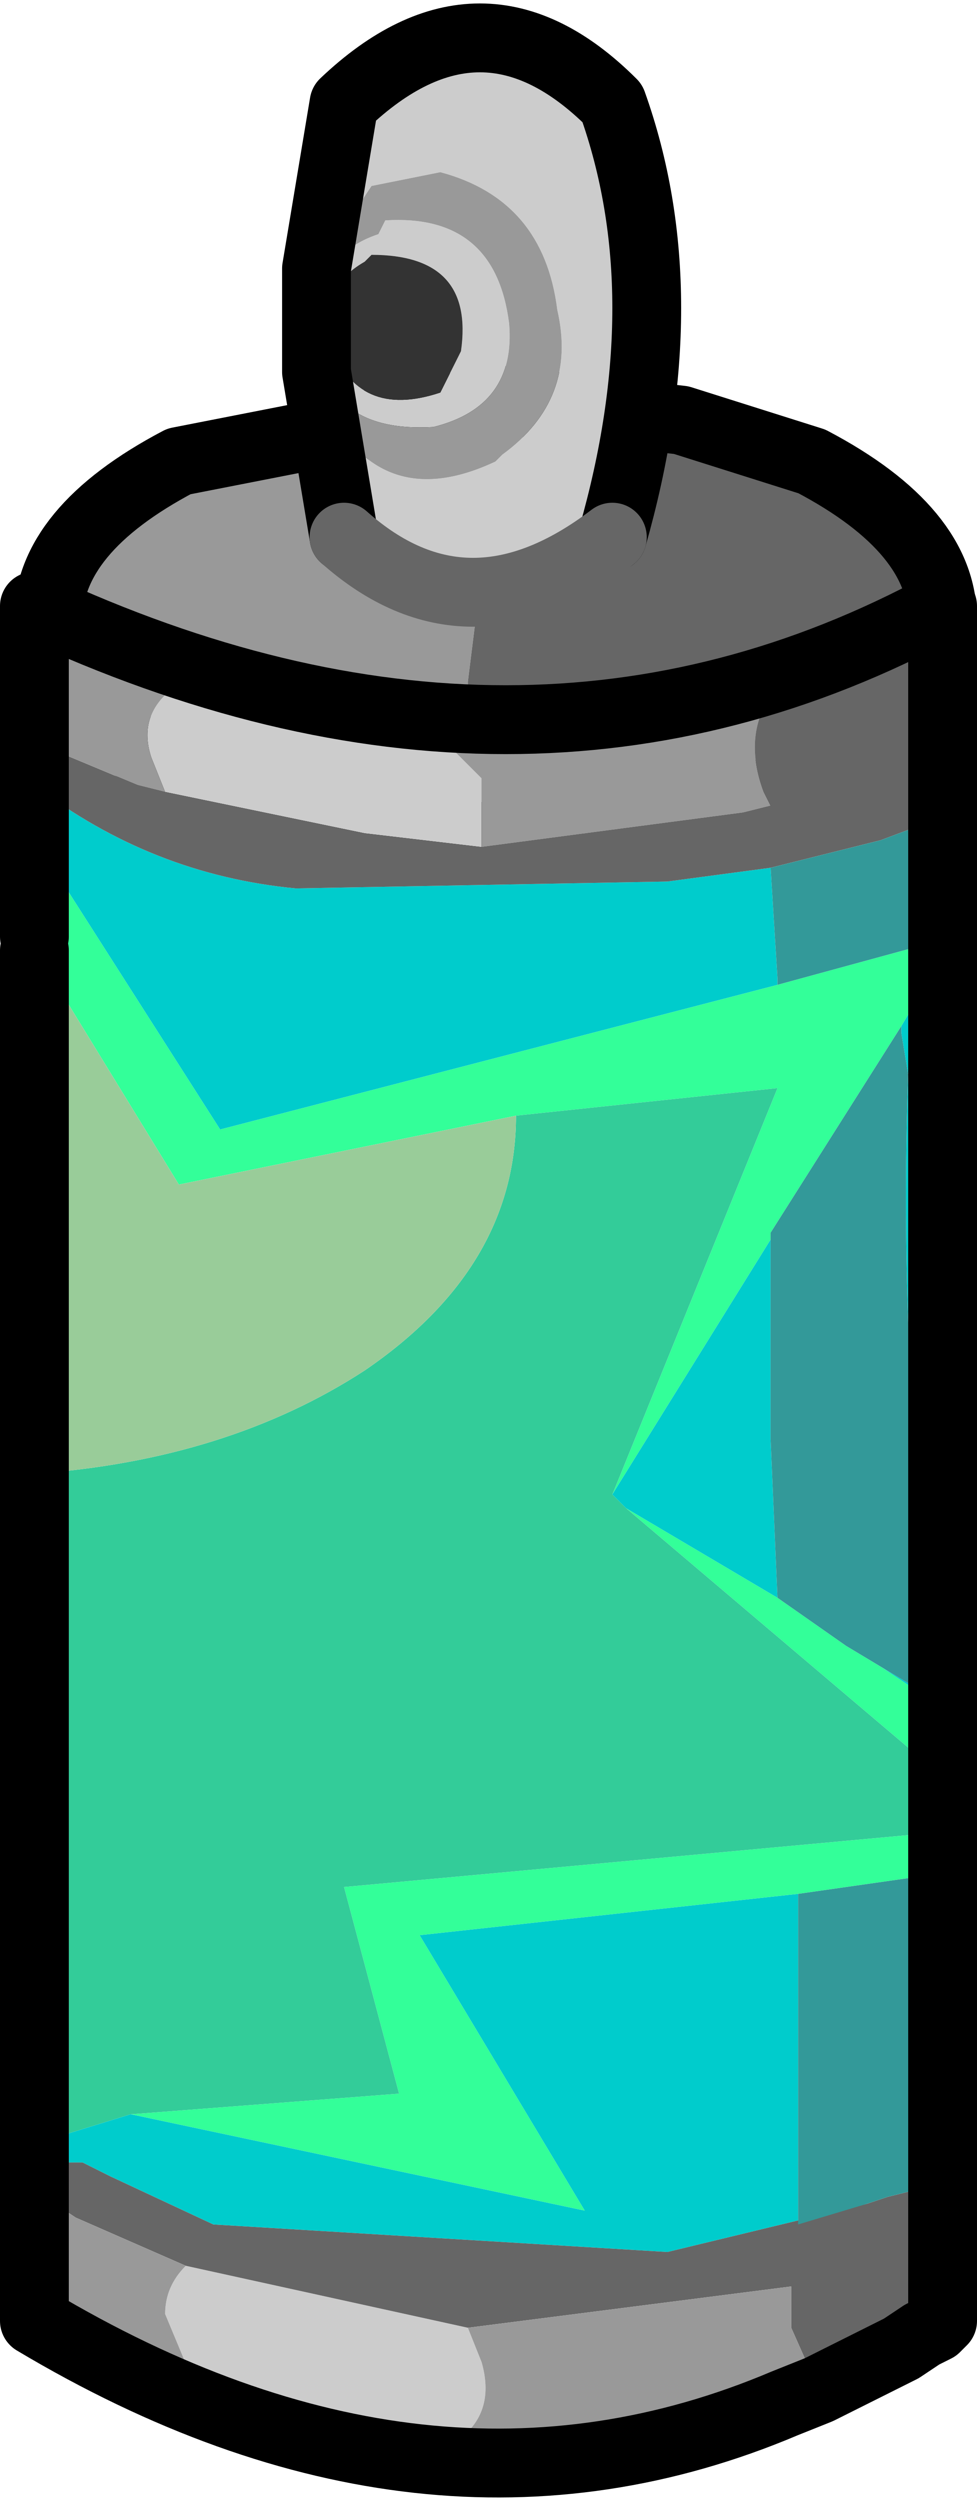 <?xml version="1.0" encoding="UTF-8" standalone="no"?>
<svg xmlns:xlink="http://www.w3.org/1999/xlink" height="18.15px" width="7.1px" xmlns="http://www.w3.org/2000/svg">
  <g transform="matrix(1.0, 0.0, 0.0, 1.0, -6.85, -0.4)">
    <path d="M11.8 3.45 L11.75 3.45 11.05 4.45 10.55 4.35 10.35 4.55 10.25 5.35 Q10.25 6.1 10.95 5.9 L11.0 5.9 11.15 5.85 11.65 5.55 11.7 5.6 12.4 5.5 12.9 5.35 13.7 4.9 Q13.7 5.55 12.75 6.0 11.8 6.5 10.45 6.5 L8.15 6.0 Q7.2 5.55 7.2 4.9 7.2 4.25 8.15 3.75 L10.45 3.3 11.8 3.45" fill="#999999" fill-rule="evenodd" stroke="none"/>
    <path d="M13.7 4.9 L12.9 5.35 12.4 5.5 11.7 5.6 11.65 5.55 11.15 5.85 11.0 5.9 10.95 5.9 Q10.25 6.1 10.25 5.35 L10.35 4.55 10.55 4.35 11.05 4.45 11.75 3.45 11.8 3.45 12.75 3.75 Q13.7 4.25 13.7 4.9" fill="#666666" fill-rule="evenodd" stroke="none"/>
    <path d="M11.8 3.45 L10.45 3.3 8.15 3.75 Q7.2 4.25 7.2 4.9 7.2 5.55 8.15 6.0 L10.45 6.5 Q11.8 6.5 12.75 6.0 13.7 5.55 13.7 4.9 13.7 4.25 12.75 3.75 L11.8 3.45 Z" fill="none" stroke="#000000" stroke-linecap="round" stroke-linejoin="round" stroke-width="0.5"/>
    <path d="M13.7 7.25 L13.8 7.2 13.7 7.35 13.7 7.25 13.7 7.35 13.4 7.85 12.45 9.35 12.45 9.4 11.3 11.25 12.5 8.3 10.6 8.5 8.15 9.0 7.2 7.45 7.1 7.3 7.1 7.25 7.1 7.2 7.3 6.8 8.45 8.6 12.5 7.55 13.6 7.25 13.7 7.25 M13.7 12.8 L13.7 13.3 11.4 11.35 12.5 12.0 13.0 12.35 13.25 12.5 13.7 12.8 M13.7 13.7 L13.7 14.0 12.65 14.15 9.9 14.45 11.1 16.45 7.8 15.75 9.75 15.6 9.35 14.1 13.7 13.7" fill="#33ff99" fill-rule="evenodd" stroke="none"/>
    <path d="M13.7 13.3 L13.7 13.7 9.35 14.1 9.75 15.6 7.8 15.75 7.15 15.95 7.1 15.65 7.1 11.1 Q8.5 11.0 9.5 10.35 10.6 9.6 10.6 8.5 L12.5 8.3 11.3 11.25 11.4 11.35 13.7 13.3" fill="#33cc99" fill-rule="evenodd" stroke="none"/>
    <path d="M12.45 5.45 L10.05 5.75 9.8 5.7 9.75 5.7 9.0 5.6 8.1 5.4 7.45 5.05 7.1 4.95 7.1 4.8 Q10.65 6.45 13.7 4.8 L13.7 4.9 13.0 5.2 12.65 5.35 12.45 5.45 M7.25 5.85 L7.1 5.9 7.1 5.75 7.25 5.85 M7.1 6.1 Q7.95 6.75 9.0 6.85 L11.7 6.8 12.45 6.7 12.5 7.5 12.5 7.55 8.45 8.6 7.3 6.8 7.1 7.2 7.1 6.1 M13.65 6.35 L13.7 6.3 13.7 6.6 13.65 6.35 M13.7 6.9 L13.7 7.25 13.6 7.25 13.7 6.9 M13.7 7.35 L13.7 12.8 13.25 12.5 13.5 12.65 13.5 10.95 13.5 10.9 Q13.4 9.55 13.45 8.2 L13.4 7.9 13.4 7.85 13.7 7.35 M12.55 17.85 Q9.95 18.95 7.1 17.25 L7.1 17.2 8.0 17.65 8.3 17.8 8.35 17.85 8.9 18.0 9.5 18.1 10.05 18.15 12.35 17.9 12.55 17.85 M7.1 16.1 L7.1 15.95 7.15 15.95 7.8 15.75 11.1 16.45 9.9 14.45 12.65 14.15 12.65 16.5 12.65 16.55 13.15 16.4 11.7 16.75 8.4 16.55 7.65 16.2 7.45 16.1 7.1 16.1 M12.45 9.4 L12.45 10.85 12.5 12.0 11.4 11.35 11.3 11.25 12.45 9.4" fill="#00cccc" fill-rule="evenodd" stroke="none"/>
    <path d="M10.05 5.75 L10.35 6.05 10.35 6.55 9.5 6.45 8.05 6.15 7.95 5.9 Q7.85 5.6 8.1 5.4 L9.0 5.6 9.75 5.7 9.8 5.7 10.05 5.75 M13.7 4.95 L13.7 4.9 13.7 4.95 M13.7 16.95 L13.7 17.25 13.65 17.3 13.7 16.95 M8.2 16.85 L10.25 17.3 10.35 17.55 Q10.45 17.9 10.2 18.1 L10.05 18.15 9.5 18.1 8.9 18.0 8.35 17.85 8.3 17.8 8.05 17.2 Q8.05 17.0 8.2 16.85" fill="#cccccc" fill-rule="evenodd" stroke="none"/>
    <path d="M10.35 6.55 L12.25 6.3 12.45 6.25 12.4 6.15 Q12.25 5.75 12.45 5.45 L12.65 5.35 13.0 5.2 13.7 4.9 13.7 4.95 13.7 6.3 13.65 6.35 13.25 6.5 12.45 6.7 11.7 6.8 9.0 6.85 Q7.95 6.75 7.1 6.1 L7.1 5.9 7.25 5.85 7.85 6.1 8.05 6.15 9.5 6.45 10.35 6.55 M13.7 16.25 L13.7 16.95 13.65 17.3 13.55 17.35 13.4 17.45 12.8 17.75 12.6 17.3 12.6 17.0 10.25 17.3 8.2 16.85 7.4 16.5 7.1 16.3 7.1 16.1 7.45 16.1 7.65 16.2 8.4 16.55 11.7 16.75 13.15 16.4 13.3 16.35 13.7 16.25" fill="#666666" fill-rule="evenodd" stroke="none"/>
    <path d="M12.45 6.7 L13.25 6.5 13.65 6.35 13.7 6.6 13.7 6.9 13.6 7.25 12.5 7.55 12.5 7.5 12.45 6.7 M13.7 14.0 L13.7 16.25 13.3 16.35 13.15 16.4 12.65 16.55 12.65 16.5 12.65 14.15 13.7 14.0 M13.4 7.85 L13.4 7.9 13.45 8.2 Q13.4 9.55 13.5 10.9 L13.5 10.95 13.5 12.65 13.25 12.5 13.0 12.35 12.5 12.0 12.45 10.85 12.45 9.4 12.45 9.35 13.4 7.85" fill="#339999" fill-rule="evenodd" stroke="none"/>
    <path d="M12.45 5.45 Q12.25 5.75 12.4 6.15 L12.45 6.25 12.25 6.3 10.35 6.55 10.35 6.05 10.05 5.75 12.45 5.45 M8.05 6.15 L7.85 6.1 7.25 5.85 7.1 5.75 7.1 4.95 7.45 5.05 8.1 5.4 Q7.85 5.6 7.95 5.9 L8.05 6.15 M12.8 17.75 L12.55 17.85 12.35 17.9 10.05 18.15 10.2 18.1 Q10.45 17.9 10.35 17.55 L10.25 17.3 12.6 17.0 12.6 17.3 12.8 17.75 M7.1 17.2 L7.1 16.3 7.4 16.5 8.2 16.85 Q8.05 17.0 8.05 17.2 L8.3 17.8 8.0 17.65 7.1 17.2" fill="#999999" fill-rule="evenodd" stroke="none"/>
    <path d="M7.1 11.1 L7.1 7.5 7.2 7.45 8.15 9.0 10.6 8.5 Q10.6 9.6 9.5 10.35 8.5 11.0 7.1 11.1" fill="#99cc99" fill-rule="evenodd" stroke="none"/>
    <path d="M7.1 5.9 L7.1 6.1 7.1 7.2 M13.7 6.3 L13.7 4.95 13.7 4.9 13.7 4.8 Q10.65 6.45 7.1 4.8 L7.1 4.95 7.1 5.75 7.1 5.9 M13.7 6.3 L13.7 6.6 13.7 6.9 13.7 7.25 13.7 7.35 13.7 12.8 13.7 13.3 13.7 13.7 13.7 14.0 13.7 16.25 13.7 16.95 13.7 17.25 13.65 17.3 13.55 17.35 13.4 17.45 12.8 17.75 12.55 17.85 Q9.95 18.95 7.1 17.25 L7.1 17.2 7.1 16.3 7.1 16.1 7.1 15.95 7.1 15.65 7.1 11.1 7.1 7.5 7.1 7.3" fill="none" stroke="#000000" stroke-linecap="round" stroke-linejoin="round" stroke-width="0.5"/>
    <path d="M9.15 3.1 L9.2 3.3 Q9.6 4.15 10.45 3.75 L10.5 3.7 Q11.05 3.3 10.9 2.65 10.8 1.85 10.05 1.65 L9.55 1.75 9.15 2.35 9.35 1.15 Q10.35 0.2 11.3 1.15 11.8 2.55 11.3 4.3 10.25 5.1 9.35 4.3 L9.15 3.1 M9.65 2.0 Q10.45 1.95 10.55 2.75 10.6 3.35 10.0 3.5 9.15 3.55 9.15 2.75 9.15 2.25 9.6 2.1 L9.65 2.0 M9.55 2.25 L9.5 2.3 Q9.15 2.5 9.25 2.9 9.45 3.45 10.05 3.25 L10.2 2.95 Q10.3 2.25 9.55 2.25" fill="#cccccc" fill-rule="evenodd" stroke="none"/>
    <path d="M9.15 2.35 L9.55 1.75 10.05 1.65 Q10.8 1.85 10.9 2.65 11.05 3.3 10.5 3.7 L10.45 3.75 Q9.6 4.15 9.2 3.3 L9.15 3.1 9.15 3.05 9.15 2.35 M9.65 2.0 L9.6 2.1 Q9.15 2.25 9.15 2.75 9.15 3.55 10.0 3.5 10.6 3.35 10.55 2.75 10.45 1.95 9.65 2.0" fill="#999999" fill-rule="evenodd" stroke="none"/>
    <path d="M9.55 2.25 Q10.3 2.25 10.2 2.95 L10.05 3.25 Q9.45 3.45 9.25 2.9 9.15 2.5 9.5 2.3 L9.55 2.25" fill="#333333" fill-rule="evenodd" stroke="none"/>
    <path d="M9.15 3.1 L9.35 4.3 M11.3 4.3 Q11.8 2.55 11.3 1.15 10.35 0.2 9.35 1.15 L9.15 2.35 9.15 3.05 9.15 3.1" fill="none" stroke="#000000" stroke-linecap="round" stroke-linejoin="round" stroke-width="0.5"/>
    <path d="M9.35 4.3 Q10.25 5.1 11.3 4.3" fill="none" stroke="#666666" stroke-linecap="round" stroke-linejoin="round" stroke-width="0.5"/>
  </g>
</svg>
